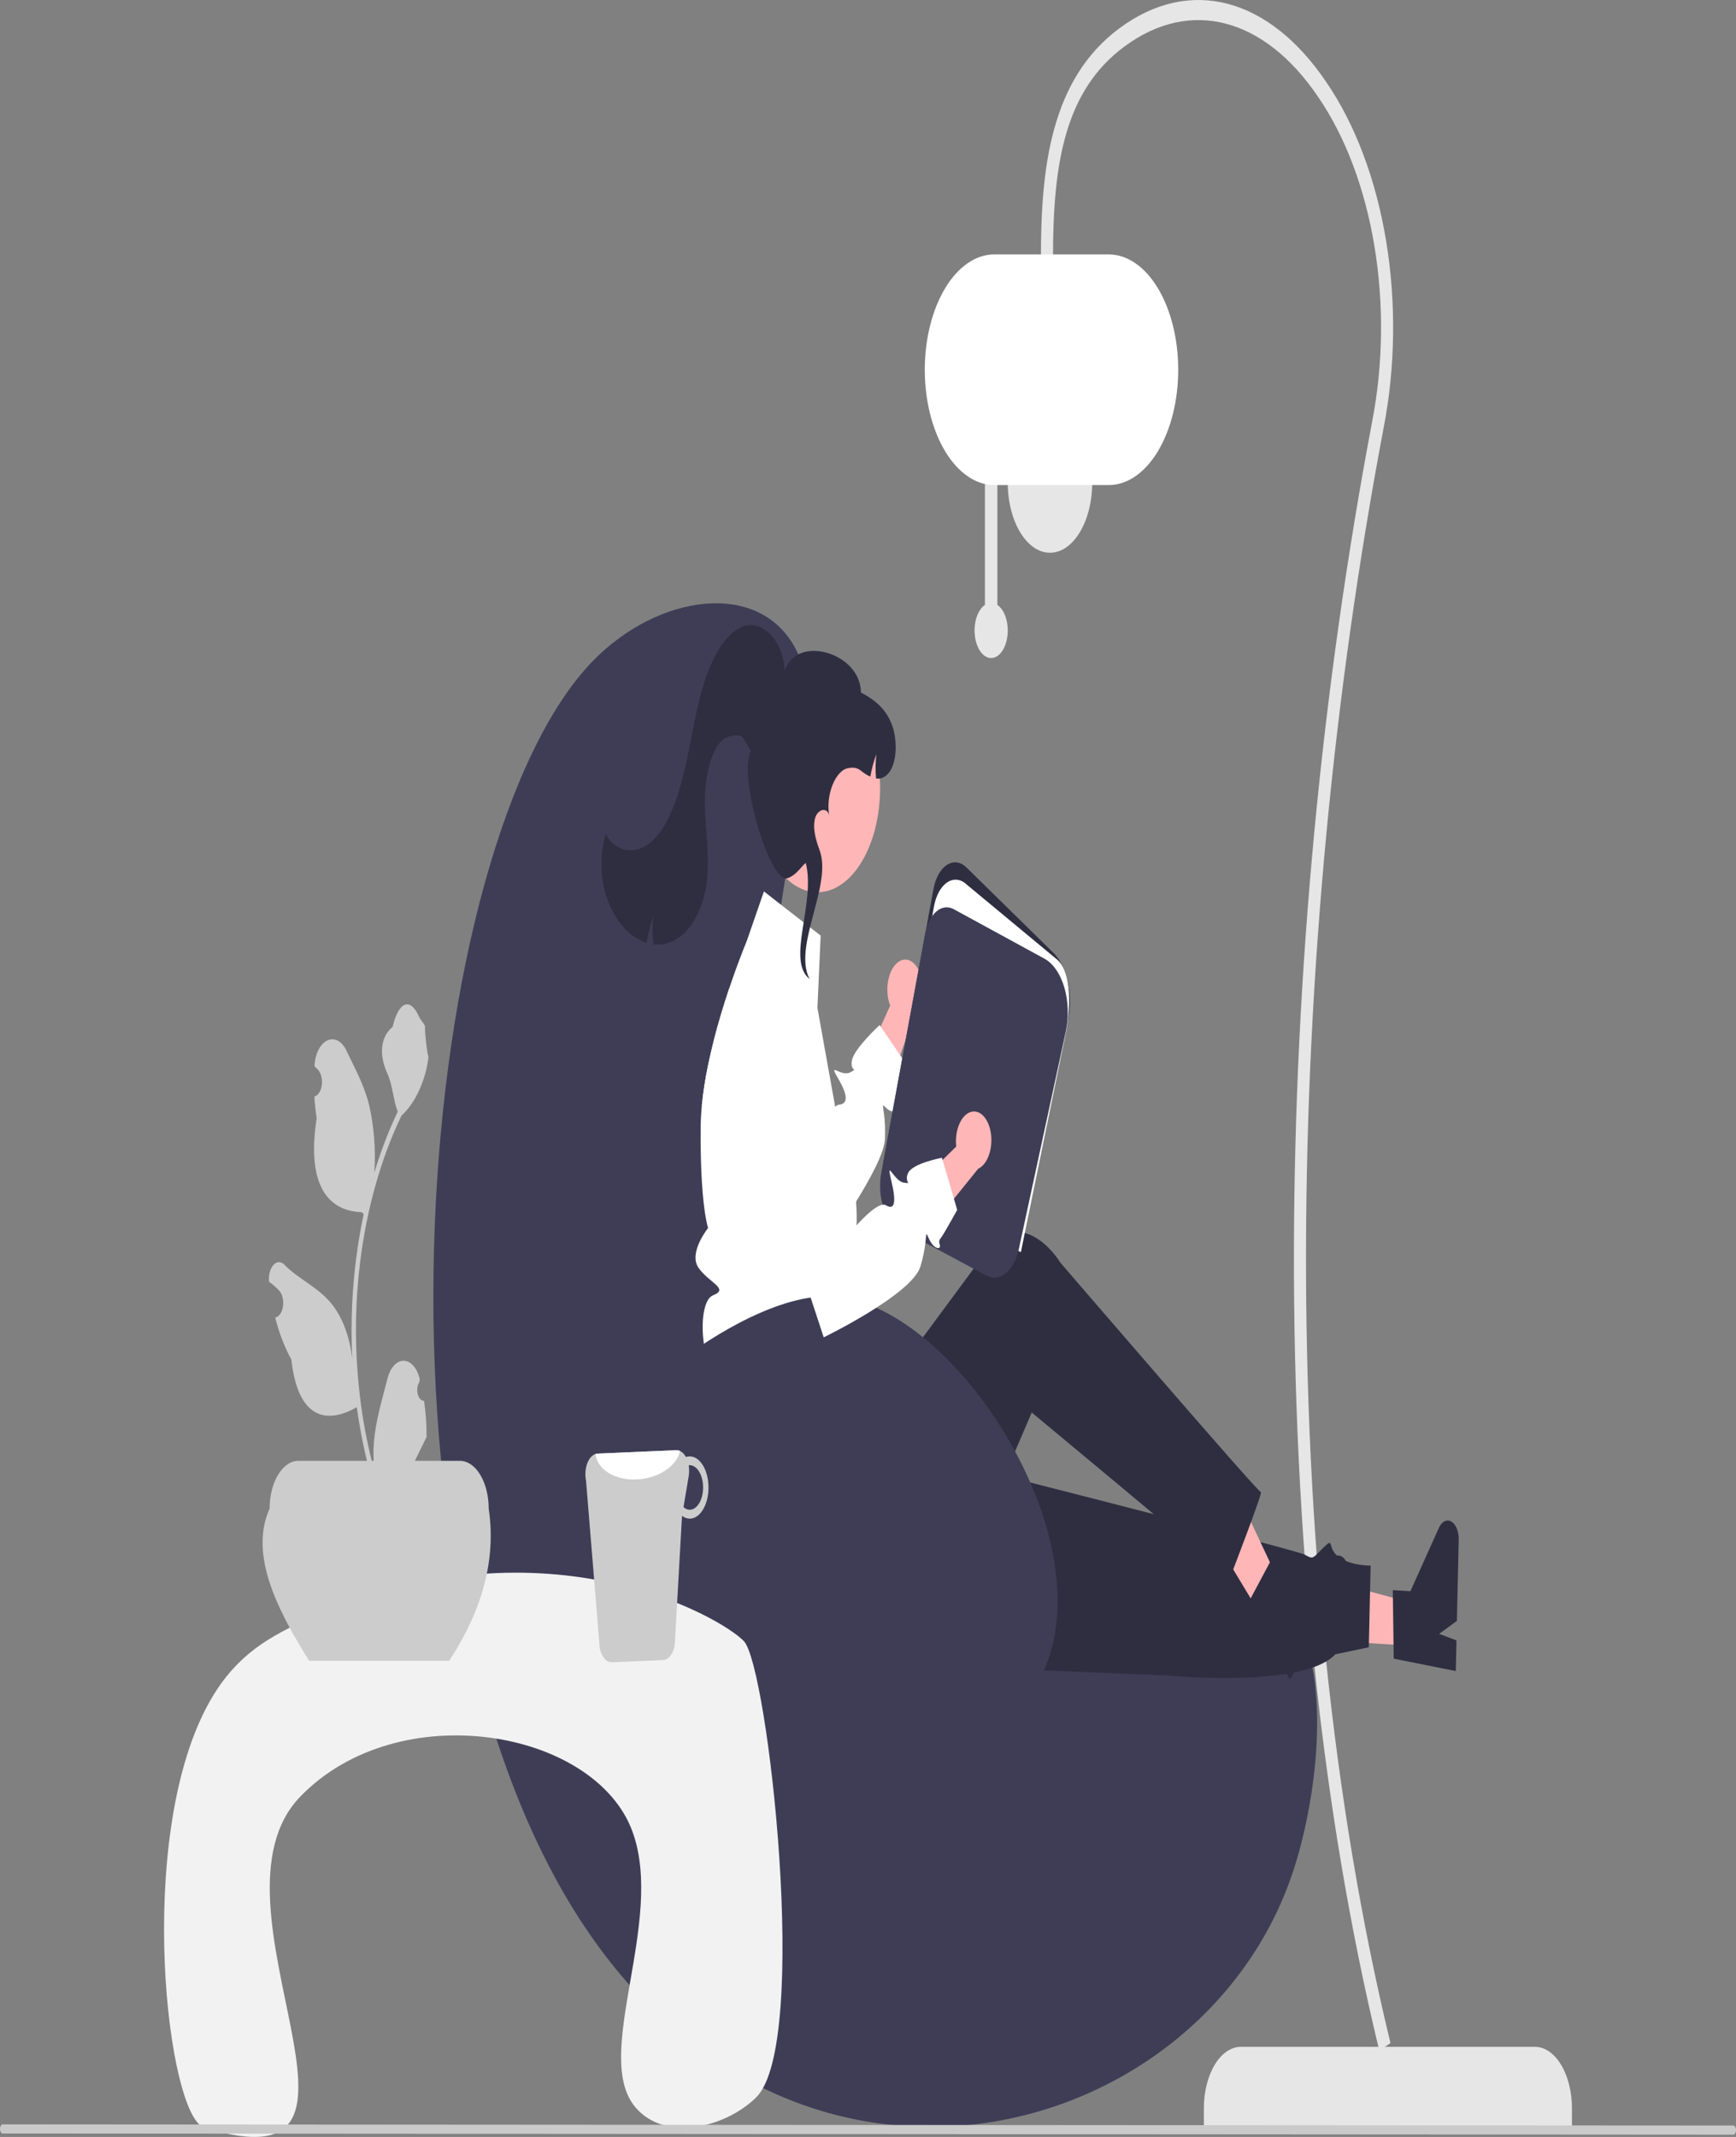 <svg width="390" height="480" viewBox="0 0 390 480" fill="none" xmlns="http://www.w3.org/2000/svg">
<rect x="0" y="0" width="390" height="480" fill="#808080" stroke="none"/>
<g clip-path="url(#clip0_501_32)">
<path d="M353.146 477.777H270.452V473.561C270.452 469.9 271.327 466.389 272.885 463.801C274.443 461.212 276.556 459.758 278.76 459.758H344.838C347.041 459.758 349.154 461.212 350.712 463.801C352.27 466.389 353.146 469.9 353.146 473.561V477.777V477.777Z" fill="#E6E6E6"/>
<path d="M309.864 460.599L312.378 458.917C286.066 350.403 288.601 213.503 310.843 96.068C313.486 82.462 313.676 67.868 311.392 54.084C309.107 40.3 304.447 27.926 297.985 18.485C285.075 -0.657 267.277 -5.32 251.533 6.314C235.992 17.8 233.85 37.806 233.85 57.715H236.561C236.561 36.463 239.295 20.289 252.635 10.43C267.39 -0.473 284.076 3.9 296.18 21.846C302.249 30.714 306.626 42.336 308.772 55.282C310.918 68.229 310.739 81.936 308.257 94.715C285.758 213.507 283.372 351.346 309.864 460.599Z" fill="#E6E6E6"/>
<path d="M235.884 124.159C241.125 124.159 245.373 117.1 245.373 108.392C245.373 99.685 241.125 92.626 235.884 92.626C230.643 92.626 226.394 99.685 226.394 108.392C226.394 117.1 230.643 124.159 235.884 124.159Z" fill="#E6E6E6"/>
<path d="M221.269 135.878V106.004H224.065V135.878C224.867 136.417 225.531 137.402 225.944 138.666C226.356 139.929 226.491 141.391 226.326 142.802C226.161 144.213 225.705 145.484 225.038 146.399C224.37 147.313 223.532 147.813 222.667 147.813C221.802 147.813 220.964 147.313 220.296 146.399C219.629 145.484 219.173 144.213 219.008 142.802C218.843 141.391 218.978 139.929 219.39 138.666C219.803 137.402 220.467 136.417 221.269 135.878Z" fill="#E6E6E6"/>
<path d="M207.754 83.053C207.759 76.186 209.403 69.602 212.326 64.746C215.248 59.89 219.211 57.159 223.344 57.151H249.101C253.236 57.151 257.201 59.88 260.125 64.738C263.048 69.595 264.691 76.183 264.691 83.053C264.691 89.923 263.048 96.511 260.125 101.369C257.201 106.226 253.236 108.955 249.101 108.955H223.344C219.211 108.947 215.248 106.216 212.326 101.36C209.403 96.504 207.759 89.92 207.754 83.053V83.053Z" fill="white"/>
<path d="M171.464 243.455C174.05 188.483 187.272 162.292 178.806 145.867C170.696 130.134 147.852 133.384 133.181 148.481C93.61 189.201 79.113 351.494 130.034 430.787C178.423 506.136 270.128 482.003 290.508 420.332C295.263 405.942 299.041 380.716 292.081 365.439C274.802 327.51 211.981 396.209 184.05 353.24C167.497 327.775 170.045 273.623 171.464 243.455Z" fill="#3F3D56"/>
<path d="M201.712 216.144C200.751 216.879 200 218.208 199.62 219.848C199.239 221.488 199.259 223.31 199.675 224.926C199.762 225.253 199.866 225.566 199.985 225.864L191.492 244.706L195.73 255.231L205.685 227.329C206.39 226.415 206.894 225.139 207.117 223.7C207.339 222.261 207.269 220.74 206.917 219.373C206.712 218.599 206.418 217.9 206.05 217.315C205.682 216.73 205.249 216.271 204.775 215.965C204.3 215.658 203.794 215.509 203.286 215.528C202.777 215.546 202.275 215.731 201.809 216.071C201.777 216.095 201.744 216.119 201.712 216.144Z" fill="#FFB6B6"/>
<path d="M201.705 248.631C202.261 249.45 200.719 250.461 199.088 248.866C198.622 248.405 198.422 248.213 198.37 248.335C198.239 248.64 199.005 250.888 198.8 255.88C198.674 258.86 195.695 264.463 192.313 269.926C187.74 277.315 182.422 284.442 182.422 284.442L180.555 281.959L160.979 255.88L157.675 248.283C157.977 245.282 158.432 242.33 159.033 239.456C159.861 235.479 160.846 231.596 161.98 227.833C162.589 225.785 163.213 223.833 163.811 222.039L174.299 241.242L183.088 257.327C183.088 257.327 185.647 250.478 187.63 248.614C187.883 248.346 188.17 248.181 188.469 248.135C190.472 247.978 190.593 246.165 188.27 242.218C185.946 238.271 188.878 241.957 190.944 240.894C193.01 239.831 190.944 240.894 191.379 238.236C191.815 235.579 197.61 230.246 197.61 230.246L197.851 230.604L202.23 237.025L203.483 238.864C203.483 238.864 202.114 245.102 201.737 246.418C201.359 247.734 201.155 247.803 201.705 248.631Z" fill="white"/>
<path d="M317.14 369.67L317.353 360.059L295.143 354.118L294.828 368.302L317.14 369.67Z" fill="#FFB6B6"/>
<path d="M313.108 372.564L312.897 357.176L316.857 357.419L323.249 343.193C323.565 342.49 324.007 341.973 324.512 341.718C325.017 341.463 325.558 341.483 326.055 341.774C326.553 342.066 326.982 342.614 327.278 343.339C327.575 344.064 327.725 344.928 327.705 345.804L327.299 364.084L323.313 366.995L327.202 368.465L327.049 375.357L313.108 372.564Z" fill="#2F2E41"/>
<path d="M192.139 373.412L262.486 376.376C262.486 376.376 292.865 379.291 299.992 371.587L307.509 370.011L307.916 351.667C307.916 351.667 303.32 351.724 300.677 349.678C298.035 347.632 299.871 345.129 297.352 347.59C294.832 350.052 295.098 350.348 293.15 349.217C291.203 348.085 201.875 325.463 201.875 325.463L192.139 373.412Z" fill="#2F2E41"/>
<path d="M284.838 365.452L288.929 358.648L275.079 329.194L269.042 339.237L284.838 365.452Z" fill="#FFB6B6"/>
<path d="M280.698 359.533L286.843 348.014L289.646 352.666L300.156 349.46C300.675 349.302 301.211 349.423 301.685 349.806C302.16 350.19 302.548 350.815 302.794 351.592C303.039 352.368 303.129 353.254 303.05 354.121C302.971 354.988 302.727 355.79 302.354 356.41L294.573 369.353L290.459 366.982L292.709 372.454L289.775 377.334L280.698 359.533Z" fill="#2F2E41"/>
<path d="M164.384 309.401L165.084 336.411C165.907 368.208 186.983 387.453 203.326 370.851C203.628 370.545 203.93 370.228 204.233 369.9C204.233 369.9 210.429 367.136 210.241 362.758C210.053 358.38 211.566 356.249 212.906 357.443C214.245 358.637 231.783 317.284 231.783 317.284C231.783 317.284 268.221 347.483 276.259 354.592C276.259 354.592 283.817 334.958 283.269 335.164C282.721 335.37 238.191 283.587 238.191 283.587C238.191 283.587 230.936 271.388 221.938 279.442C221.75 280.625 221.91 280.667 221.91 280.667L192.184 320.912L187.983 307.658L164.384 309.401Z" fill="#2F2E41"/>
<path d="M192.413 275.633C192.356 276.881 192.249 278.121 192.093 279.345C191.879 281.117 191.533 282.838 191.065 284.468C191.065 284.468 191.065 286.289 188.967 292.389C186.869 298.488 189.492 295.874 191.065 300.405C192.638 304.927 191.065 302.844 189.318 305.755C188.816 306.602 188.459 307.657 188.284 308.811C188.11 309.964 188.125 311.175 188.327 312.316C188.327 312.316 165.798 312.342 161.603 309.728C157.407 307.114 156.453 292.389 160.213 290.934C163.968 289.478 159.075 288.032 156.867 284.678C154.659 281.323 159.075 275.834 159.075 275.834C159.075 275.834 157.255 270.615 157.407 253.092C157.429 251.481 157.518 249.874 157.675 248.283C157.977 245.282 158.432 242.33 159.033 239.456C159.861 235.479 160.846 231.596 161.98 227.833C162.589 225.785 163.213 223.834 163.81 222.039C163.905 221.76 163.994 221.49 164.088 221.22C165.226 217.874 166.265 215.138 166.952 213.387C167.481 212.027 167.801 211.26 167.801 211.26L171.619 200.23L184.363 210.154L183.639 226.386L185.836 238.628L186.848 244.266L187.63 248.614L188.836 255.349C188.836 255.349 188.506 255.375 188.899 256.273C190.71 260.274 191.885 264.97 192.313 269.926C192.464 271.818 192.497 273.73 192.413 275.633V275.633Z" fill="white"/>
<path d="M229.214 277.383L228.975 277.254L198.474 260.935L209.713 199.672C209.937 198.452 210.325 197.332 210.847 196.397C211.369 195.462 212.012 194.736 212.728 194.274C213.443 193.812 214.212 193.626 214.977 193.73C215.742 193.834 216.483 194.225 217.144 194.874L236.636 214.007C238.178 215.52 239.352 217.885 239.952 220.69C240.552 223.495 240.539 226.561 239.916 229.352L229.214 277.383Z" fill="#2F2E41"/>
<path d="M229.338 281.277L198.592 264.827L209.831 203.563C210.055 202.343 210.442 201.224 210.965 200.289C211.487 199.354 212.13 198.628 212.845 198.166C213.561 197.704 214.33 197.518 215.095 197.622C215.86 197.726 216.601 198.117 217.262 198.765L237.684 215.706C240.752 218.717 240.68 226.51 239.256 232.904L229.338 281.277Z" fill="white"/>
<path d="M226.26 285.712C225.552 286.375 224.768 286.787 223.959 286.921C223.151 287.054 222.334 286.907 221.561 286.488L201.909 275.973C200.401 275.155 199.145 273.389 198.41 271.053C197.676 268.718 197.519 265.997 197.976 263.473L207.828 209.768C208.025 208.695 208.349 207.698 208.781 206.836C209.213 205.974 209.744 205.263 210.343 204.746C210.942 204.23 211.597 203.917 212.27 203.827C212.943 203.736 213.62 203.87 214.262 204.22L234.628 215.33C235.598 215.859 236.495 216.706 237.265 217.821C238.035 218.936 238.663 220.296 239.111 221.82C239.559 223.345 239.819 225.003 239.876 226.698C239.932 228.392 239.783 230.088 239.438 231.685L228.904 280.482C228.431 282.698 227.492 284.555 226.26 285.712V285.712Z" fill="#3F3D56"/>
<path d="M183.642 200.418C191.416 200.418 197.718 189.947 197.718 177.031C197.718 164.115 191.416 153.644 183.642 153.644C175.868 153.644 169.566 164.115 169.566 177.031C169.566 189.947 175.868 200.418 183.642 200.418Z" fill="#FFB6B6"/>
<path d="M136.044 200.77C137.335 204.93 139.453 208.22 142.039 210.081C143.07 210.862 144.155 211.433 145.269 211.78C145.584 209.705 146.088 207.722 146.764 205.9C146.539 207.954 146.539 210.058 146.764 212.111C148.461 212.342 150.169 211.99 151.781 211.076C153.364 210.182 154.8 208.687 155.975 206.709C157.15 204.732 158.031 202.327 158.549 199.686C159.67 193.486 158.462 186.865 158.367 180.395C158.269 173.923 160.119 166.183 163.985 165.382C166.93 164.772 166.566 165.246 168.681 168.702C165.722 174.164 172.937 198.358 176.809 197.289C178.997 196.685 180.608 193.797 181.041 193.897C183.258 202.918 176.589 215.71 181.878 219.91L181.486 219.047C178.718 211.448 186.909 198.615 184.141 191.016C183.369 188.89 182.567 186.398 183.044 184.046C183.497 181.811 185.792 181.103 186.277 183.138C185.49 178.474 187.687 173 190.606 172.524C193.199 172.099 193.049 173.326 195.521 174.447C195.837 172.677 196.293 170.985 196.875 169.413C196.678 171.206 196.654 173.04 196.803 174.845C197.695 175.022 198.597 174.705 199.369 173.943C201.652 171.669 201.72 165.799 200.152 162.227C198.58 158.654 195.949 156.889 193.41 155.554C193.386 146.633 178.938 142.362 176.281 150.657C176.007 143.941 171.374 139.417 167.383 140.558C163.391 141.699 160.242 147.016 158.322 152.943C156.403 158.866 155.45 165.497 154.045 171.805C152.64 178.114 150.631 184.404 147.266 188.147C143.902 191.885 138.902 192.224 136.093 187.379C135.452 189.448 135.114 191.738 135.105 194.065C135.097 196.392 135.418 198.689 136.044 200.77V200.77Z" fill="#2F2E41"/>
<path d="M150.487 307.717C150.778 307.33 151.094 306.998 151.429 306.726C156.817 302.271 173.571 290.706 186.672 291.181C211.879 292.094 243.958 338.314 236.492 369.353C230.811 392.971 202.569 406.408 181.952 395.661C153.07 380.605 141.67 319.397 150.487 307.717Z" fill="#3F3D56"/>
<path d="M45.843 477.866C37.606 475.284 30.315 413.631 46.52 383.267C52.072 372.864 58.998 368.336 68.21 364.122C121.234 339.869 161.675 362.983 167.11 368.627C172.532 374.258 182.039 459.099 169.883 471.109C163.043 477.866 149.487 481.244 142.77 473.361C132.887 461.761 149.476 431.674 142.092 411.421C133.713 388.439 89.592 380.698 67.471 403.538C43.871 427.906 92.55 492.506 45.843 477.866Z" fill="#F2F2F2"/>
<path d="M100.911 373.043H69.445C61.677 360.674 56.123 348.754 60.569 338.859C60.569 336.015 61.249 333.287 62.46 331.276C63.67 329.264 65.312 328.134 67.024 328.134H103.332C105.044 328.134 106.686 329.264 107.896 331.276C109.107 333.287 109.787 336.015 109.787 338.859C111.48 350.133 108.455 361.53 100.911 373.043Z" fill="#CCCCCC"/>
<path d="M95.26 314.634C94.962 314.656 94.666 314.526 94.413 314.26C94.161 313.995 93.964 313.607 93.848 313.149C93.733 312.69 93.705 312.184 93.769 311.699C93.832 311.214 93.984 310.773 94.204 310.436L94.304 309.776C94.29 309.723 94.277 309.67 94.264 309.618C93.963 308.437 93.459 307.431 92.815 306.725C92.171 306.019 91.416 305.645 90.645 305.65C89.873 305.654 89.12 306.038 88.479 306.752C87.838 307.466 87.339 308.478 87.043 309.662C85.862 314.388 84.359 319.122 83.989 324.119C83.826 326.327 83.894 328.566 84.192 330.736C81.418 320.683 79.978 309.756 79.969 298.697C79.968 295.922 80.061 293.149 80.246 290.391C80.4 288.131 80.613 285.886 80.885 283.657C82.372 271.564 85.564 260.23 90.199 250.585C92.442 248.551 94.257 245.424 95.397 241.624C95.811 240.258 96.103 238.8 96.264 237.295C96.011 237.35 95.31 230.947 95.501 230.554C95.148 229.665 94.517 229.223 94.132 228.355C92.216 224.04 89.577 224.793 88.2 230.657C85.256 233.125 85.228 237.219 87.034 241.155C88.183 243.66 88.341 247.049 89.349 249.73C89.245 249.951 89.137 250.164 89.033 250.385C87.137 254.435 85.485 258.785 84.1 263.371C84.436 258.233 84.034 253.036 82.927 248.207C81.804 243.706 79.699 239.915 77.845 236.025C75.619 231.351 71.054 233.391 70.662 239.315C70.658 239.372 70.654 239.43 70.65 239.487C70.926 239.745 71.195 240.019 71.459 240.309C71.79 240.676 72.047 241.202 72.195 241.816C72.344 242.43 72.377 243.105 72.291 243.751C72.205 244.397 72.003 244.985 71.713 245.438C71.422 245.89 71.056 246.186 70.662 246.287L70.621 246.297C70.72 247.946 70.893 249.58 71.14 251.184C68.762 266.462 73.896 272.027 81.225 272.277C81.387 272.415 81.545 272.553 81.707 272.684C80.315 279.237 79.442 286.063 79.11 292.99C78.922 297.077 78.933 301.182 79.143 305.266L79.13 305.122C78.599 300.58 77.141 296.483 75.002 293.521C71.826 289.185 67.338 287.589 63.911 284.104C63.547 283.715 63.123 283.508 62.69 283.506C62.257 283.504 61.833 283.708 61.468 284.094C61.102 284.479 60.811 285.03 60.628 285.682C60.445 286.334 60.378 287.059 60.435 287.772C60.44 287.822 60.444 287.873 60.449 287.924C60.96 288.27 61.457 288.668 61.938 289.116C62.214 289.374 62.483 289.648 62.747 289.938C63.078 290.306 63.335 290.831 63.483 291.445C63.632 292.059 63.665 292.734 63.579 293.38C63.493 294.026 63.291 294.614 63 295.067C62.709 295.519 62.343 295.815 61.95 295.916L61.909 295.926C61.88 295.933 61.855 295.94 61.826 295.947C62.699 299.41 63.924 302.597 65.448 305.37C66.935 318.707 73.32 319.972 80.151 316.088H80.155C80.905 321.499 81.99 326.766 83.395 331.804H94.97C95.012 331.591 95.049 331.37 95.086 331.156C94.015 331.268 92.939 331.162 91.883 330.839C92.742 329.088 93.601 327.324 94.46 325.573C94.479 325.54 94.497 325.506 94.514 325.47C94.949 324.574 95.389 323.684 95.825 322.788L95.825 322.787C95.848 320.04 95.659 317.3 95.26 314.634L95.26 314.634Z" fill="#CCCCCC"/>
<path d="M134.74 370.241C134.932 371.17 135.296 371.974 135.78 372.537C136.264 373.101 136.843 373.395 137.434 373.377L148.977 372.883C149.573 372.864 150.148 372.525 150.618 371.918C151.088 371.31 151.426 370.466 151.584 369.512L153.217 340.49C153.797 340.926 154.428 341.141 155.064 341.12C156.18 341.073 157.239 340.292 158.009 338.948C158.778 337.604 159.195 335.807 159.167 333.952C159.139 332.098 158.668 330.338 157.859 329.059C157.05 327.781 155.969 327.089 154.852 327.135C154.598 327.134 154.345 327.178 154.096 327.266C153.826 326.78 153.497 326.393 153.131 326.131C152.765 325.869 152.37 325.737 151.972 325.743L134.215 326.505C134.068 326.514 133.921 326.545 133.777 326.596C133.388 326.716 133.019 326.974 132.694 327.352C132.37 327.729 132.098 328.218 131.897 328.785C131.695 329.352 131.57 329.984 131.528 330.638C131.486 331.293 131.529 331.955 131.654 332.579L134.74 370.241ZM153.552 338.519L154.715 331.603C154.847 330.804 154.85 329.961 154.723 329.16C154.78 329.16 154.83 329.115 154.886 329.115C155.683 329.088 156.454 329.587 157.03 330.503C157.605 331.418 157.939 332.676 157.958 334C157.977 335.324 157.679 336.606 157.129 337.566C156.58 338.525 155.824 339.083 155.027 339.118C154.512 339.145 154.002 338.938 153.552 338.519V338.519Z" fill="#CCCCCC"/>
<path d="M133.777 326.596C134.156 330.19 138.409 332.716 143.523 332.277C148.226 331.917 152.071 329.173 152.776 325.922C152.515 325.793 152.244 325.733 151.972 325.744L134.215 326.505C134.068 326.514 133.921 326.545 133.777 326.596V326.596Z" fill="white"/>
<path d="M0.618 479.226L389.382 479.492C389.546 479.492 389.703 479.383 389.819 479.191C389.935 478.998 390 478.737 390 478.464C390 478.192 389.935 477.931 389.819 477.738C389.703 477.545 389.546 477.437 389.382 477.437L0.618 477.172C0.454 477.172 0.297 477.28 0.181 477.473C0.065 477.666 0 477.927 0 478.199C0 478.472 0.065 478.733 0.181 478.926C0.297 479.118 0.454 479.226 0.618 479.226V479.226Z" fill="#CACACA"/>
<path d="M218.664 249.667C217.606 249.731 216.606 250.478 215.875 251.749C215.144 253.02 214.741 254.715 214.751 256.472C214.756 256.83 214.779 257.185 214.82 257.536L202.619 269.504L204.096 281.927L219.743 262.53C220.605 262.137 221.365 261.281 221.904 260.094C222.443 258.908 222.73 257.459 222.721 255.973C222.711 255.128 222.601 254.294 222.397 253.519C222.193 252.744 221.899 252.044 221.532 251.458C221.165 250.871 220.733 250.411 220.259 250.103C219.785 249.795 219.279 249.645 218.77 249.661C218.734 249.662 218.699 249.664 218.664 249.667Z" fill="#FFB6B6"/>
<path d="M208.669 278.198C208.342 277.472 208.202 277.168 208.128 277.251C207.937 277.442 208.121 280.009 206.777 284.482C204.885 290.767 185.051 300.392 185.051 300.392L182.609 292.964L171.868 260.321L168.165 234.157C168.036 233.244 167.973 232.309 167.978 231.372C171.279 227.513 174.784 224.16 178.451 221.356C179.916 222.737 181.033 224.948 181.598 227.585L188.992 262.03L191.942 275.783C191.942 275.783 197.147 269.599 199.035 270.734C200.92 271.877 201.455 270.275 200.223 265.149C198.991 260.022 200.841 265.299 202.993 265.635C205.149 265.975 202.993 265.635 204.011 263.459C205.03 261.284 211.615 260.06 211.615 260.06L211.755 260.545L214.307 269.267L215.037 271.773C215.037 271.773 212.332 276.65 211.679 277.622C211.024 278.601 210.821 278.533 211.142 279.649C211.459 280.759 209.802 280.709 208.669 278.198Z" fill="white"/>
</g>
<defs>
<clipPath id="clip0_501_32">
<rect width="390" height="480" fill="white"/>
</clipPath>
</defs>
</svg>
